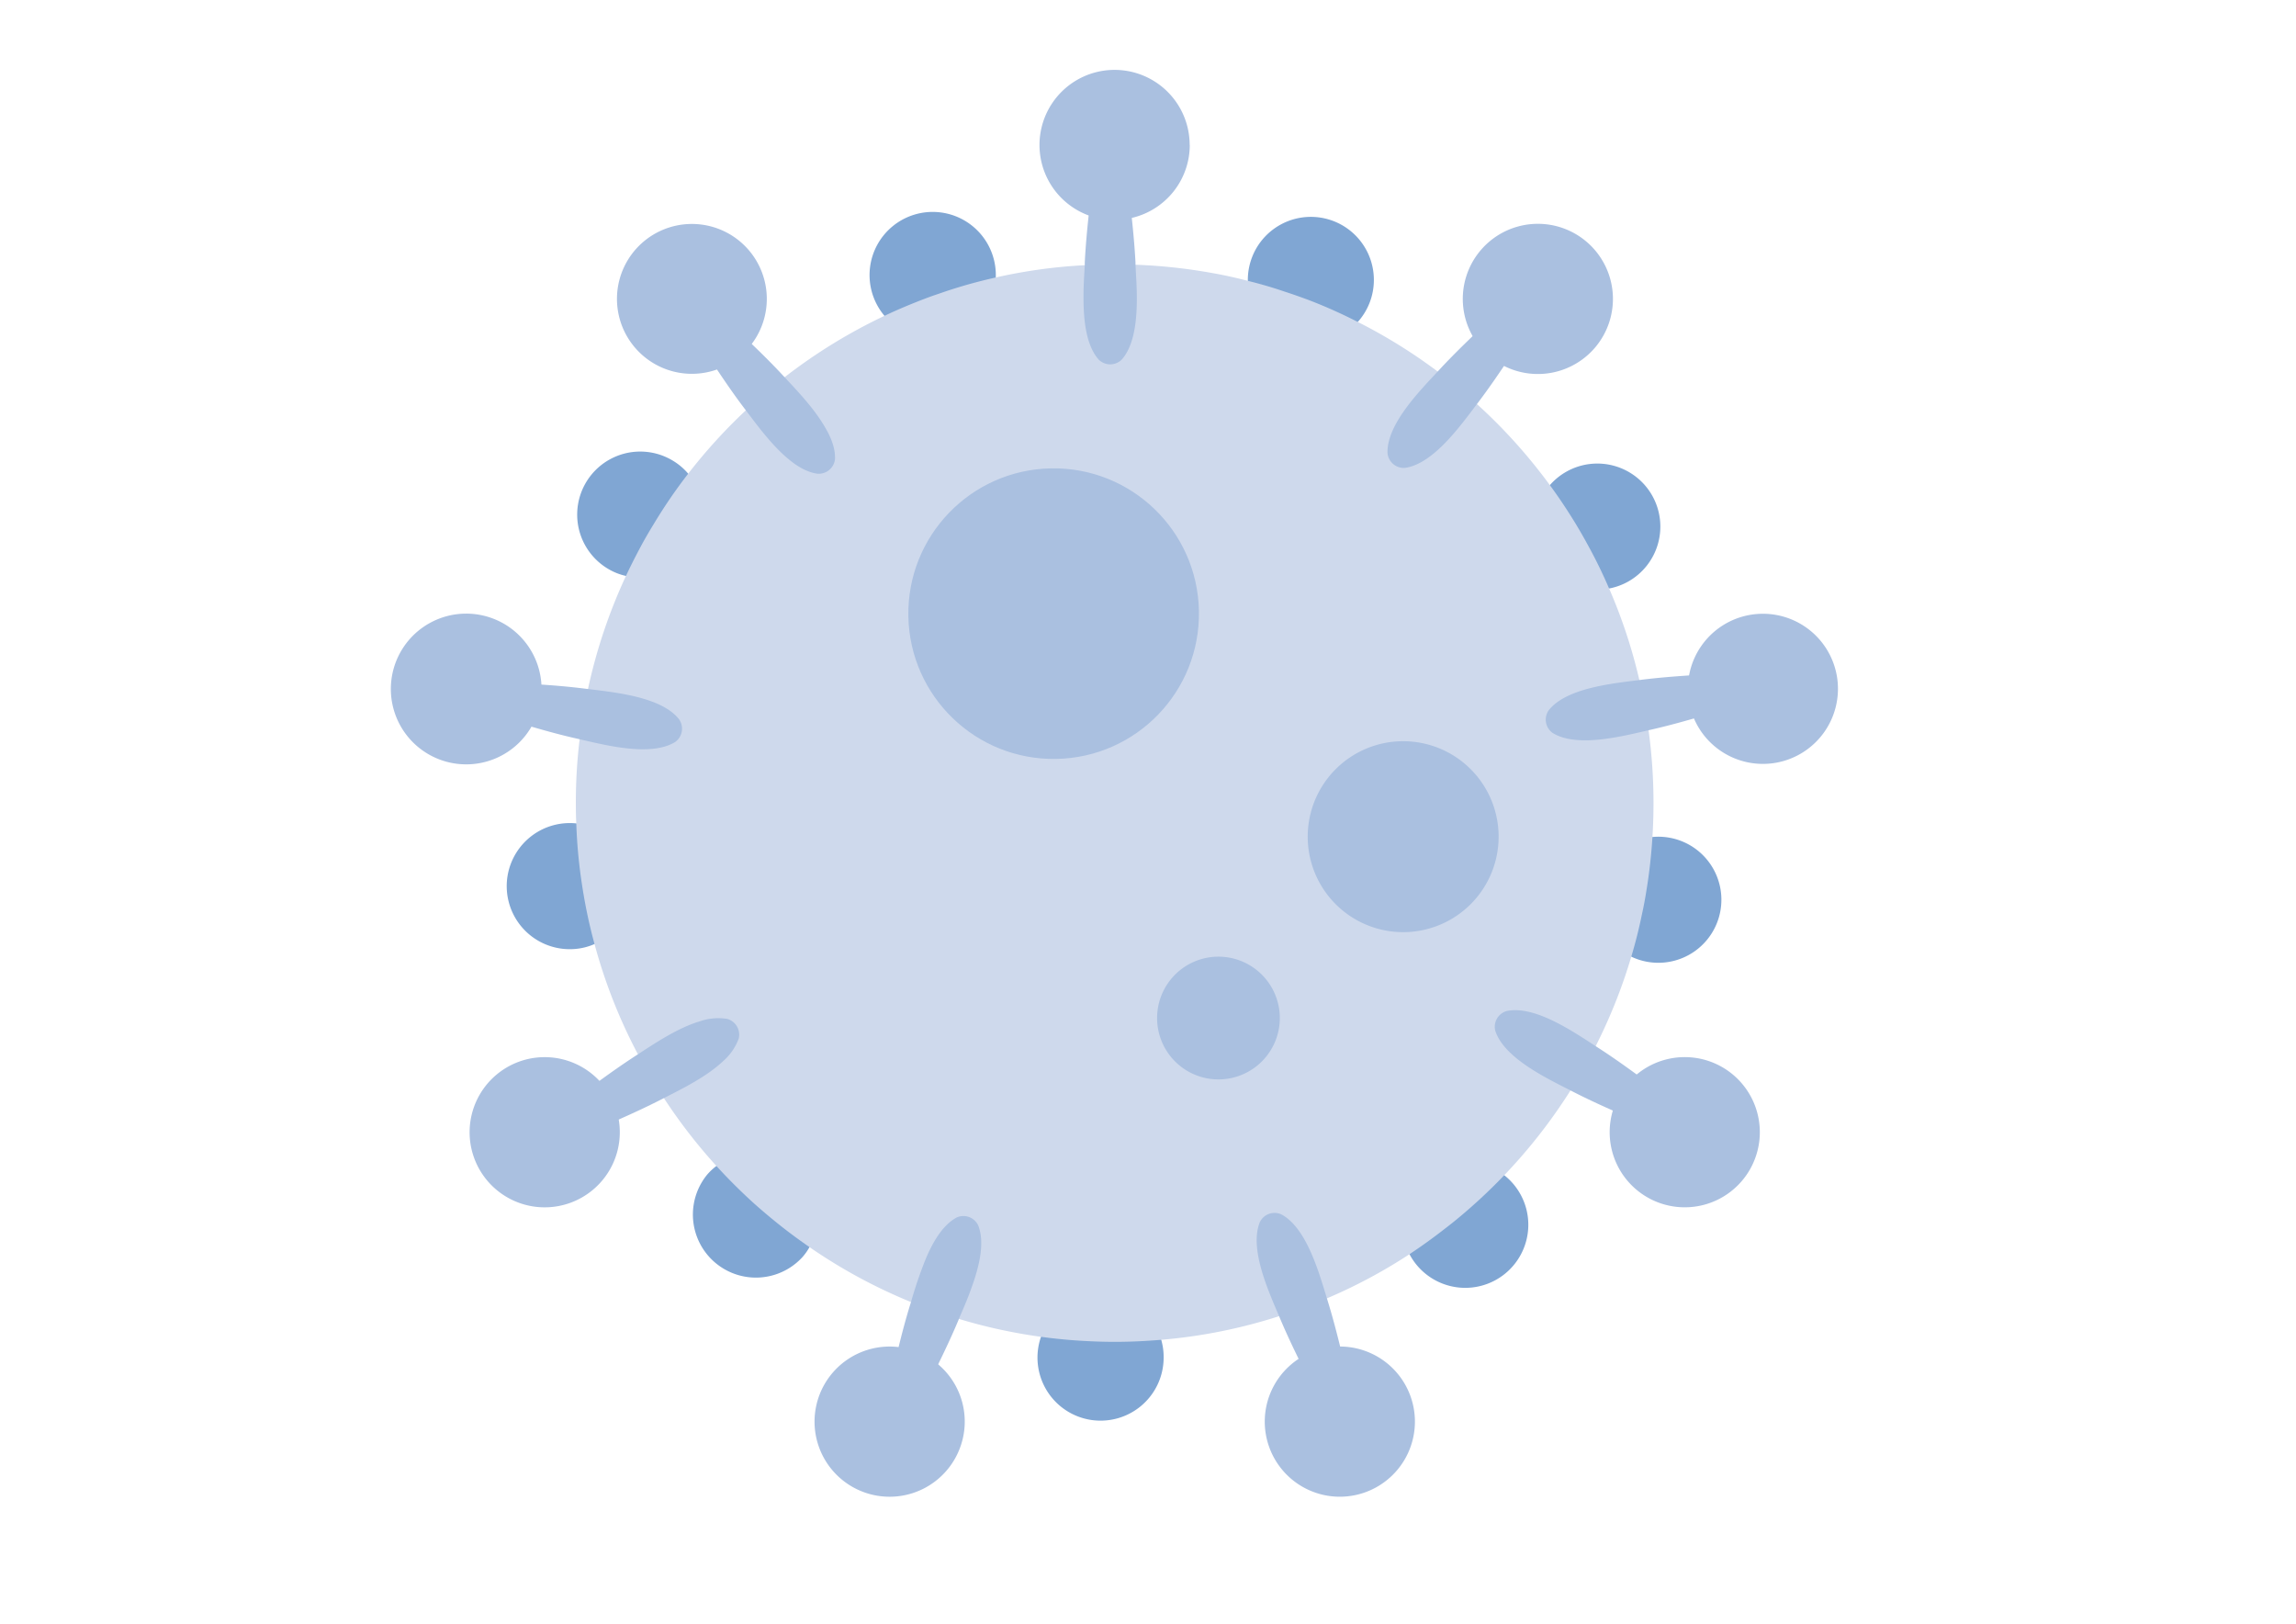<svg xmlns="http://www.w3.org/2000/svg" viewBox="0 0 841.89 595.28"><defs><style>.cls-1{fill:#80a6d3;}.cls-2{fill:#ced9ec;}.cls-3{fill:#aac0e0;}</style></defs><g id="ondersprieten"><path class="cls-1" d="M471.31,106c-5,10-10.49,19.89-14.94,30.13-3.4,7.81-9.82,21.1-6.59,29.5a5,5,0,0,0,6.61,2.5c8-4.16,12-18.38,14.58-26.48,3.44-10.62,5.84-21.69,8.74-32.47a4.49,4.49,0,0,0-8.4-3.18Z"/><path class="cls-1" d="M502.27,110.81A23.11,23.11,0,1,1,488.83,81,23.12,23.12,0,0,1,502.27,110.81Z"/><path class="cls-1" d="M334.5,108.29c2.63,10.85,4.76,22,7.93,32.68,2.41,8.17,6,22.48,13.91,26.83a5,5,0,0,0,6.67-2.33c3.45-8.32-2.65-21.77-5.85-29.66-4.2-10.34-9.47-20.36-14.18-30.49a4.5,4.5,0,0,0-8.48,3Z"/><path class="cls-1" d="M365.13,101.74a23,23,0,0,1-14.06,20.41c-.45.2-.9.39-1.39.56a22.92,22.92,0,0,1-11.66.94,23.15,23.15,0,1,1,27.11-21.91Z"/><path class="cls-1" d="M231.19,198c9,6.62,17.77,13.78,27.08,19.94,7.1,4.71,19.08,13.34,27.91,11.61a5,5,0,0,0,3.61-6.07c-2.71-8.59-16-15-23.55-19-9.86-5.22-20.34-9.51-30.46-14.24a4.49,4.49,0,0,0-4.59,7.72Z"/><path class="cls-1" d="M255.34,199.15c-.23.46-.49.88-.75,1.33a23,23,0,0,1-25,10.68,21.88,21.88,0,0,1-6.65-2.63,23.11,23.11,0,0,1,23.63-39.73,22.58,22.58,0,0,1,5.81,4.9A23.18,23.18,0,0,1,255.34,199.15Z"/><path class="cls-1" d="M209.71,333.11c11.15-.71,22.48-.87,33.57-2.13,8.46-1,23.19-2.05,28.85-9.05a5,5,0,0,0-1.14-7c-7.6-4.84-21.91-1.18-30.23.6-10.92,2.34-21.7,5.79-32.5,8.67a4.5,4.5,0,0,0,1.45,8.87Z"/><path class="cls-1" d="M230.89,332A22.89,22.89,0,0,1,218,346.1a22.43,22.43,0,0,1-5.36,1.59A23.12,23.12,0,1,1,231,318a22.24,22.24,0,0,1-.1,14.05Z"/><path class="cls-1" d="M280.12,450.42c8.09-7.71,16.66-15.11,24.35-23.21,5.86-6.17,16.45-16.47,16.28-25.47a5,5,0,0,0-5.35-4.6c-8.93,1.17-17.54,13.18-22.77,19.89-6.86,8.81-12.9,18.39-19.32,27.53a4.5,4.5,0,0,0,6.81,5.86Z"/><path class="cls-1" d="M296.83,457.21a21.28,21.28,0,0,1-2.57,3.64,23.11,23.11,0,0,1-35-30.16,21.5,21.5,0,0,1,3.45-3.24,23.07,23.07,0,0,1,24.15-2.5,24.63,24.63,0,0,1,5,3.31,22.7,22.7,0,0,1,5.19,6.39A23.16,23.16,0,0,1,296.83,457.21Z"/><path class="cls-1" d="M409.47,495c1.24-11.1,3-22.28,3.73-33.42.53-8.51,2-23.19-3.9-30a5,5,0,0,0-7.06-.09c-6.08,6.64-5,21.37-4.65,29.87.41,11.16,1.94,22.38,2.9,33.51a4.49,4.49,0,0,0,9,.11Z"/><path class="cls-1" d="M426.68,498a23.13,23.13,0,1,1-45-7.82,22.79,22.79,0,0,1,2.76-5.49,23.12,23.12,0,0,1,14.09-9.51,21.89,21.89,0,0,1,5.29-.55,22.38,22.38,0,0,1,8,1.52,23.11,23.11,0,0,1,14,15.13A22.83,22.83,0,0,1,426.68,498Z"/><path class="cls-1" d="M537.24,446.06c-6.19-9.3-12-19-18.63-28-5.06-6.85-13.37-19.05-22.26-20.45a5,5,0,0,0-5.46,4.47c-.39,9,9.93,19.55,15.64,25.87,7.48,8.28,15.86,15.9,23.75,23.8a4.5,4.5,0,0,0,7-5.69Z"/><path class="cls-1" d="M519.38,463.66a23.12,23.12,0,1,1,32.53,3.26A23.11,23.11,0,0,1,519.38,463.66Z"/><path class="cls-1" d="M603.64,326.44c-10.72-3.15-21.42-6.87-32.27-9.48-8.29-2-22.49-6-30.2-1.36a5,5,0,0,0-1.32,6.93c5.49,7.15,20.18,8.6,28.61,9.77,11.06,1.53,22.38,2,33.51,3a4.5,4.5,0,0,0,1.67-8.83Z"/><path class="cls-1" d="M603.79,352.57a23.11,23.11,0,1,1,27-18.41A23.11,23.11,0,0,1,603.79,352.57Z"/><path class="cls-1" d="M577.6,192.12c-10.24,4.48-20.82,8.51-30.81,13.48-7.63,3.8-21.1,9.86-24,18.37a5,5,0,0,0,3.46,6.16c8.79,2,21-6.39,28.19-10.91,9.46-5.93,18.42-12.86,27.57-19.26a4.5,4.5,0,0,0-4.39-7.84Z"/><path class="cls-1" d="M597,213.22a23.11,23.11,0,1,1,8.86-31.47A23.12,23.12,0,0,1,597,213.22Z"/></g><g id="bal"><path class="cls-2" d="M606.3,294.42q0,6.29-.39,12.43a193.39,193.39,0,0,1-2.2,19.61q-.69,4.43-1.66,8.8-1.6,7.83-3.89,15.45a195.86,195.86,0,0,1-13.06,32.82c-2.82,5.55-5.87,11-9.22,16.23A198.59,198.59,0,0,1,536.57,445c-2.34,2-4.74,3.93-7.21,5.81-4.05,3.15-8.21,6.13-12.53,9A192.5,192.5,0,0,1,486.55,476a178.8,178.8,0,0,1-17.5,6.52,193.25,193.25,0,0,1-43.28,8.67c-5.26.45-10.55.71-15.94.75h-1.1q-4.29,0-8.54-.2-9.39-.39-18.5-1.65a194.19,194.19,0,0,1-30.1-6.56A180.49,180.49,0,0,1,334,477.34a195.06,195.06,0,0,1-37.17-20.13c-4.58-3.15-9-6.46-13.31-10q-3.86-3.16-7.57-6.49c-4.61-4.22-9.05-8.63-13.27-13.27a197.44,197.44,0,0,1-19.25-24.87,186.43,186.43,0,0,1-9.52-16.07A193.82,193.82,0,0,1,218,346.1c-1.2-4.35-2.24-8.8-3.12-13.28-.65-3.28-1.2-6.59-1.69-9.93a188.32,188.32,0,0,1-1.88-21c-.13-2.47-.16-5-.16-7.47a192.21,192.21,0,0,1,1.39-23.4c.72-6.23,1.76-12.37,3.06-18.41a195.84,195.84,0,0,1,13.92-41.45c1.66-3.57,3.41-7,5.26-10.48,1.56-2.92,3.22-5.78,4.94-8.57a188.67,188.67,0,0,1,12.59-18.41,199.66,199.66,0,0,1,21.17-23.27,184.39,184.39,0,0,1,14.22-12.14,197.23,197.23,0,0,1,36.62-22.5c3.54-1.69,7.14-3.24,10.77-4.7,3-1.21,5.95-2.34,9-3.35a181.31,181.31,0,0,1,21-6,191.77,191.77,0,0,1,32.63-4.51c3.63-.23,7.3-.33,11-.33,2.56,0,5.16.07,7.69.16a198.3,198.3,0,0,1,27.89,3c4.48.78,8.86,1.76,13.21,2.89,4.52,1.11,9,2.41,13.35,3.9,2.92.94,5.77,1.95,8.63,3a184,184,0,0,1,18.31,8.15,195,195,0,0,1,29.31,18.17q7.46,5.61,14.39,11.92a197.61,197.61,0,0,1,26.75,29.7c3.37,4.58,6.52,9.32,9.51,14.22,1.52,2.53,3,5.09,4.41,7.69q4.29,7.78,7.83,16a193.57,193.57,0,0,1,11.1,33.56,184.24,184.24,0,0,1,3.38,18.41A195.78,195.78,0,0,1,606.3,294.42Z"/><path class="cls-3" d="M549.51,306.74a35,35,0,1,1-35-35A35,35,0,0,1,549.51,306.74Z"/><path class="cls-3" d="M469.28,373.23a22.5,22.5,0,1,1-22.5-22.5A22.51,22.51,0,0,1,469.28,373.23Z"/><ellipse class="cls-3" cx="386.34" cy="224.99" rx="53.28" ry="53.27" transform="translate(-4.05 7.1) rotate(-1.05)"/></g><g id="bovensprieten"><path class="cls-3" d="M411.29,131.86a6,6,0,0,1-8.4,0c-4.74-5.29-5.65-14.8-5.59-23.57,0-4,.29-7.85.46-11.06,0-.36,0-.69,0-1,.29-5.75.81-11.52,1.43-17.27.81-7.53,1.75-15.09,2.5-22.59a5.36,5.36,0,0,1,10.71,0c.78,7.82,1.79,15.68,2.6,23.53.58,5.45,1.07,10.91,1.36,16.33,0,.26,0,.55,0,.84.1,2,.23,4.35.36,6.79C417.14,113.62,416.85,125.63,411.29,131.86Z"/><path class="cls-3" d="M436.26,53.11A27.47,27.47,0,0,1,415,79.89a26.64,26.64,0,0,1-6.3.75A27.22,27.22,0,0,1,399.22,79a27.53,27.53,0,1,1,37-25.84Z"/><path class="cls-3" d="M306.18,168.25a6,6,0,0,1-6.46,5.42c-3.51-.49-7-2.4-10.23-5.06-6.3-5.07-11.91-12.79-16-18.18l-.59-.78c-3.5-4.61-6.78-9.38-10-14.19-4.26-6.29-8.35-12.69-12.6-18.89a5.35,5.35,0,0,1,8.18-6.88c5.62,5.52,11.46,10.87,17.14,16.39,3.93,3.77,7.79,7.6,11.49,11.59.2.2.36.39.59.62,4.41,4.77,10.81,11.39,14.77,18.27C304.81,160.46,306.31,164.45,306.18,168.25Z"/><path class="cls-3" d="M275.66,126.08a27.18,27.18,0,0,1-4.35,4.58,27.47,27.47,0,1,1,4.35-4.58Z"/><path class="cls-3" d="M247.61,272c-3.21,2-7.4,2.7-11.91,2.7-7.86,0-16.75-2.21-23.12-3.67l-1-.23c-5.62-1.26-11.2-2.79-16.75-4.41C187.56,264.3,180.32,262,173,260a5.36,5.36,0,0,1,1.85-10.55c7.86.59,15.75,1,23.64,1.53,5.48.36,10.91.84,16.33,1.53l.78.09c6.46.81,15.64,1.76,23.11,4.48,4.25,1.53,7.95,3.64,10.29,6.62A6,6,0,0,1,247.61,272Z"/><path class="cls-3" d="M198.17,257.32a27.63,27.63,0,1,1,.36-6.33A26.07,26.07,0,0,1,198.17,257.32Z"/><path class="cls-3" d="M270.86,380.8a20.32,20.32,0,0,1-5.72,8.24c-6.1,5.78-15.35,10.29-21.71,13.54-.3.16-.59.33-.88.46-5.13,2.62-10.39,5.06-15.68,7.4-7,3.08-14,6-20.81,9.12a5.37,5.37,0,0,1-5.36-9.29c6.4-4.57,12.7-9.38,19.09-14,4.42-3.21,8.9-6.36,13.47-9.32.2-.13.43-.26.65-.42,5.94-3.86,14.48-9.64,22.6-12.07a20.53,20.53,0,0,1,10.16-.91A6,6,0,0,1,270.86,380.8Z"/><path class="cls-3" d="M213.49,438.94a27.53,27.53,0,1,1,6.3-42.69,24.54,24.54,0,0,1,3.8,5.06,27.13,27.13,0,0,1,3.28,9.13A27.52,27.52,0,0,1,213.49,438.94Z"/><path class="cls-3" d="M356.27,472c-1.49,4.26-3.25,8.25-4.68,11.56a8.93,8.93,0,0,1-.35.88C349,489.77,346.53,495,344,500.19c-3.34,6.82-6.81,13.57-10.06,20.35a5.36,5.36,0,0,1-10.06-3.67c2-7.62,3.7-15.35,5.61-23,1.3-5.29,2.7-10.58,4.32-15.78.07-.22.16-.48.23-.74a160.42,160.42,0,0,1,5.19-15.29c2.76-6.72,6.43-12.95,11.56-15.71a6,6,0,0,1,7.89,2.89C361.17,455.49,359.13,464.13,356.27,472Z"/><path class="cls-3" d="M352.08,530.6a27.53,27.53,0,1,1-22.63-36.74A27.12,27.12,0,0,1,344,500.19,27.45,27.45,0,0,1,352.08,530.6Z"/><path class="cls-3" d="M496.77,515.75c-3.3-12.89-6-26.1-9.93-38.8-3-9.69-7.53-26.68-17-31.74a6,6,0,0,0-7.9,2.87c-4,10,3.48,25.89,7.4,35.23,5.16,12.25,11.58,24.11,17.34,36.1a5.36,5.36,0,0,0,10.06-3.66Z"/><path class="cls-3" d="M465.42,530.61a27.53,27.53,0,1,1,35.28,16.45A27.52,27.52,0,0,1,465.42,530.61Z"/><path class="cls-3" d="M618.45,407.4c-10.81-7.76-21.37-16.14-32.55-23.34-8.53-5.5-22.92-15.6-33.41-13.41a6,6,0,0,0-4.2,7.28c3.35,10.18,19.3,17.59,28.32,22.22,11.82,6.08,24.37,11,36.48,16.51a5.35,5.35,0,0,0,5.36-9.26Z"/><path class="cls-3" d="M604,438.93a27.53,27.53,0,1,1,37.6-10.08A27.52,27.52,0,0,1,604,438.93Z"/><path class="cls-3" d="M642,246.19c-13.26,1-26.74,1.37-39.93,3C592,250.5,574.48,252,567.85,260.43a6,6,0,0,0,1.46,8.28c9.12,5.64,26.1,1.07,36-1.18,13-2.95,25.75-7.21,38.56-10.8A5.35,5.35,0,0,0,642,246.19Z"/><path class="cls-3" d="M651.19,279.64a27.52,27.52,0,1,1,22.33-31.89A27.53,27.53,0,0,1,651.19,279.64Z"/><path class="cls-3" d="M556.41,107.56c-9.51,9.29-19.6,18.23-28.64,28-6.89,7.44-19.34,19.86-19,30.57a6,6,0,0,0,6.45,5.4c10.61-1.53,20.68-16,26.8-24,8-10.59,15.1-22.09,22.6-33.07a5.35,5.35,0,0,0-8.2-6.87Z"/><path class="cls-3" d="M585,127.27a27.53,27.53,0,1,1-3.4-38.77A27.54,27.54,0,0,1,585,127.27Z"/></g></svg>